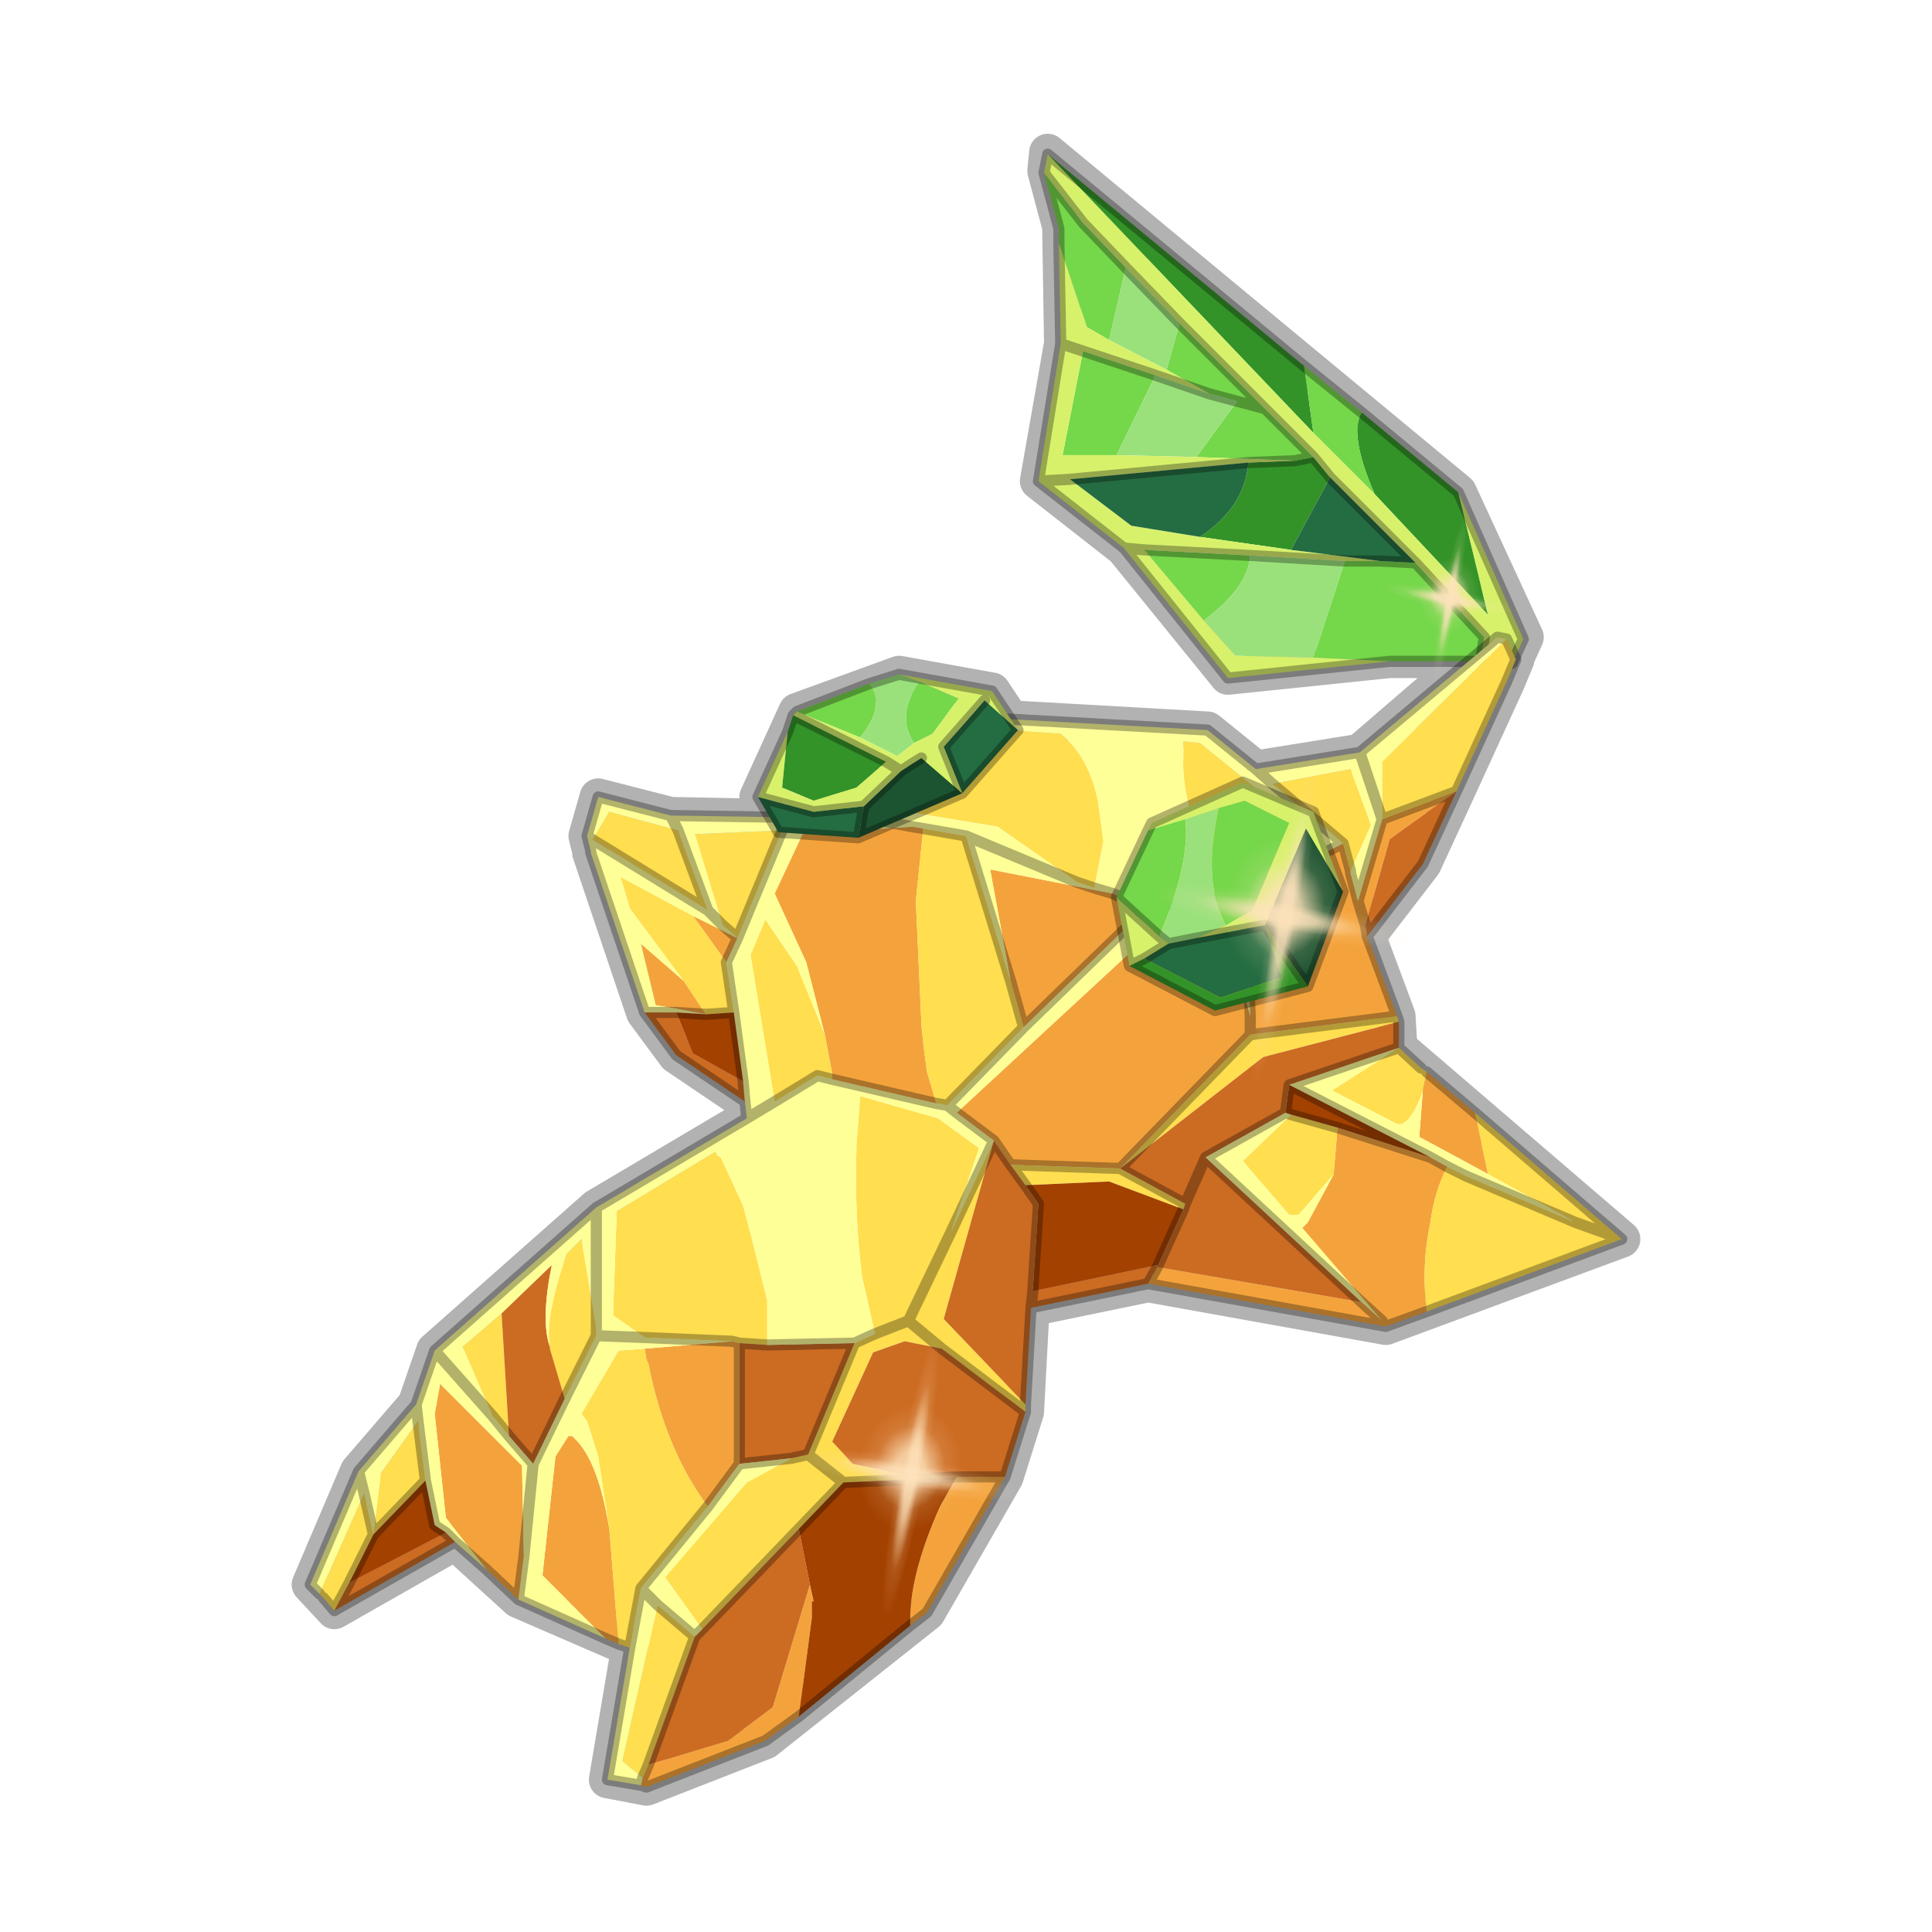 <?xml version="1.0" encoding="UTF-8" standalone="no"?>
<svg xmlns:xlink="http://www.w3.org/1999/xlink" height="52.0px" width="52.0px" xmlns="http://www.w3.org/2000/svg">
  <g transform="matrix(1.0, 0.0, 0.0, 1.0, 0.0, 0.0)">
    <use height="54.0" transform="matrix(1.0, 0.0, 0.0, 1.0, -1.0, -1.0)" width="54.0" xlink:href="#shape0"/>
    <use height="0.0" transform="matrix(0.082, 0.015, -0.047, 0.07, 30.75, 28.5)" width="0.0" xlink:href="#sprite0"/>
    <use height="0.0" transform="matrix(0.082, 0.015, -0.003, 0.078, 21.0, 40.3)" width="0.0" xlink:href="#sprite0"/>
    <use height="0.0" transform="matrix(0.054, 0.045, -0.021, 0.033, 34.05, 13.15)" width="0.0" xlink:href="#sprite0"/>
    <use height="81.5" transform="matrix(0.088, 0.016, -0.02, 0.112, 31.75, 19.5)" width="81.5" xlink:href="#sprite1"/>
    <use height="81.5" transform="matrix(0.076, 0.013, -0.017, 0.096, 22.05, 35.3)" width="81.5" xlink:href="#sprite1"/>
    <use height="81.5" transform="matrix(0.044, 0.008, -0.01, 0.056, 37.6, 13.55)" width="81.5" xlink:href="#sprite1"/>
  </g>
  <defs>
    <g id="shape0" transform="matrix(1.0, 0.0, 0.0, 1.0, 1.0, 1.0)">
      <path d="M52.0 0.0 L52.0 52.0 0.0 52.0 0.0 0.0 52.0 0.0" fill="#795fa9" fill-opacity="0.0" fill-rule="evenodd" stroke="none"/>
      <path d="M41.05 17.15 L39.25 13.25 28.2 4.1 28.15 4.6 28.55 6.1 28.6 9.25 27.95 12.95 30.25 14.75 33.05 18.2 37.4 17.75 39.5 17.75 36.6 20.25 33.8 20.7 32.5 19.65 27.2 19.35 26.7 18.6 24.2 18.15 21.45 19.15 20.4 21.45 20.7 22.0 18.05 21.95 16.1 21.45 15.8 22.5 15.9 22.9 15.9 22.95 17.35 27.25 18.2 28.4 20.05 29.65 20.1 30.1 16.05 32.5 11.7 36.35 11.2 37.8 9.65 39.6 8.35 42.65 9.0 43.35 12.25 41.5 13.95 43.05 16.95 44.35 16.35 47.9 17.4 48.1 20.6 46.85 24.95 43.4 27.05 39.75 27.6 38.0 27.75 35.2 30.9 34.55 37.3 35.7 43.65 33.35 37.65 28.2 37.6 27.35 36.8 25.2 38.3 23.25 39.2 21.3 40.55 18.35 40.8 17.75 40.8 17.7 41.05 17.15 Z" fill="none" stroke="#000000" stroke-linecap="round" stroke-linejoin="round" stroke-opacity="0.302" stroke-width="1.0"/>
      <path d="M34.85 12.4 L35.35 12.3 35.8 12.85 34.75 14.8 32.3 14.45 Q33.5 13.65 33.6 12.45 L34.85 12.4 M36.65 11.1 L39.25 13.25 40.05 16.55 37.0 13.3 Q36.3 11.7 36.65 11.1 M28.2 4.15 L35.1 9.85 35.35 11.65 28.2 4.15" fill="#339328" fill-rule="evenodd" stroke="none"/>
      <path d="M35.35 12.3 L34.85 12.4 32.2 12.3 33.3 10.8 32.55 10.6 31.4 9.95 31.75 8.7 34.05 11.0 35.35 12.3 M33.3 10.8 L34.05 11.0 33.3 10.8 M31.1 10.1 L30.05 12.25 28.6 12.25 29.15 9.45 31.1 10.1 M36.65 11.1 Q36.3 11.7 37.0 13.3 L35.35 11.65 35.1 9.85 36.65 11.1 M39.85 17.8 L37.4 17.8 35.35 17.7 36.2 15.1 37.15 15.1 38.1 15.15 39.95 17.15 39.85 17.8 M28.5 6.55 L28.5 6.15 28.1 4.65 29.15 6.0 30.3 7.2 29.85 9.15 29.25 8.8 28.5 6.55 M33.65 14.95 Q33.6 15.8 32.4 16.7 L30.8 14.8 33.65 14.95" fill="#75d74a" fill-rule="evenodd" stroke="none"/>
      <path d="M33.3 10.8 L32.2 12.3 30.05 12.25 31.1 10.1 32.55 10.6 33.3 10.8 M36.2 15.1 L35.35 17.7 33.25 17.65 32.4 16.7 Q33.6 15.8 33.65 14.95 L36.2 15.1 M29.85 9.15 L30.3 7.2 31.75 8.7 31.4 9.95 29.85 9.15" fill="#9ae17b" fill-rule="evenodd" stroke="none"/>
      <path d="M35.35 12.3 L34.05 11.0 31.75 8.7 30.3 7.2 29.15 6.0 28.1 4.65 28.2 4.15 35.35 11.65 37.0 13.3 40.05 16.55 39.25 13.25 41.0 17.2 40.7 17.85 40.5 17.9 40.15 17.85 39.85 17.8 39.95 17.15 38.1 15.15 35.8 12.85 35.35 12.3 M32.2 12.3 L34.85 12.4 33.6 12.45 28.8 12.9 27.95 12.95 28.55 9.25 28.5 6.55 29.25 8.8 29.85 9.15 31.4 9.95 32.55 10.6 31.1 10.1 29.15 9.45 28.6 12.25 30.05 12.25 32.2 12.3 M32.3 14.45 L34.75 14.8 37.15 15.1 36.2 15.1 33.65 14.95 30.8 14.8 32.4 16.7 33.25 17.65 35.35 17.7 37.4 17.8 33.05 18.25 30.25 14.75 27.95 12.95 28.8 12.9 30.45 14.15 32.3 14.45 M28.55 9.25 L29.15 9.45 28.55 9.25 M30.8 14.8 L30.25 14.75 30.8 14.8" fill="#d7f16b" fill-rule="evenodd" stroke="none"/>
      <path d="M33.6 12.45 Q33.5 13.65 32.3 14.45 L30.45 14.15 28.8 12.9 33.6 12.45 M34.75 14.8 L35.8 12.85 38.1 15.15 37.15 15.1 34.75 14.8" fill="#246c41" fill-rule="evenodd" stroke="none"/>
      <path d="M34.85 12.4 L35.35 12.3 34.05 11.0 33.3 10.8 32.55 10.6 31.1 10.1 29.15 9.45 28.55 9.25 28.5 6.55 28.5 6.15 28.1 4.65 28.2 4.15 35.1 9.85 36.65 11.1 39.25 13.25 41.0 17.2 40.7 17.85 40.5 17.9 40.15 17.85 M34.85 12.4 L33.6 12.45 28.8 12.9 27.95 12.95 28.55 9.25 M35.8 12.85 L35.35 12.3 M39.85 17.8 L37.4 17.8 33.05 18.25 30.25 14.75 27.95 12.95 M38.1 15.15 L37.15 15.1 36.2 15.1 33.65 14.95 30.8 14.8 30.25 14.75 M38.1 15.15 L35.8 12.85 M39.85 17.8 L39.95 17.15 38.1 15.15 M30.3 7.2 L29.15 6.0 28.1 4.65 M31.75 8.7 L30.3 7.2 M31.75 8.7 L34.05 11.0" fill="none" stroke="#000000" stroke-linecap="round" stroke-linejoin="round" stroke-opacity="0.302" stroke-width="0.3"/>
      <path d="M36.8 25.2 L37.6 27.35 33.65 27.85 33.65 27.35 33.65 27.85 30.15 31.45 27.2 31.35 26.75 30.7 25.75 29.95 31.05 25.05 32.95 24.75 33.65 27.35 33.5 24.0 34.15 23.7 36.15 22.7 36.35 23.45 36.35 23.5 36.55 24.25 37.2 22.05 39.2 21.3 37.45 22.55 37.4 22.6 36.75 24.9 36.8 25.2 M38.4 28.85 L39.7 29.95 40.05 31.6 38.2 30.6 38.3 29.3 38.4 28.85 M38.4 35.3 L37.3 35.7 30.9 34.55 31.15 34.1 36.65 35.05 37.2 35.55 35.05 33.05 35.2 32.9 35.9 31.6 35.9 31.55 36.0 30.35 38.5 31.15 38.95 31.4 Q38.6 32.1 38.5 32.9 38.25 34.05 38.4 35.3 M27.05 39.75 L24.95 43.4 24.5 43.75 Q24.45 42.45 25.3 40.55 L25.75 39.75 27.05 39.75 M21.5 46.2 L20.6 46.85 17.4 48.1 17.25 48.05 17.3 47.85 17.45 47.5 19.6 46.85 20.8 45.95 21.8 42.65 21.9 43.1 21.85 43.1 21.85 43.55 21.5 46.2 M16.65 44.25 L16.3 44.1 14.6 42.4 14.95 39.2 15.3 38.65 15.4 38.65 15.45 38.7 Q16.1 39.3 16.4 41.15 L16.65 44.25 M13.95 43.05 L13.1 42.25 12.0 40.85 11.7 38.05 11.85 37.25 14.05 39.45 14.1 41.9 13.95 43.05 M19.0 27.3 L17.65 27.05 17.25 25.4 18.4 26.4 19.0 27.3 M18.65 24.65 L19.85 25.25 19.55 25.9 18.65 24.65 M30.85 24.45 L27.55 27.65 27.2 26.4 26.65 23.4 29.95 24.05 30.85 24.45 M36.75 24.9 L36.55 24.25 36.75 24.9 M37.2 35.55 L37.3 35.7 37.2 35.55 M24.55 22.25 L24.85 22.3 24.65 24.25 24.8 27.55 24.8 27.6 24.85 28.05 24.85 28.1 24.95 28.85 25.1 29.35 25.2 29.7 22.4 29.05 22.4 28.9 22.2 27.85 21.7 25.9 20.85 24.05 21.6 22.45 24.55 22.25 M19.7 36.1 L19.9 36.15 19.9 39.4 19.05 40.55 Q17.9 39.0 17.45 36.7 L17.4 36.6 17.35 36.3 19.7 36.1" fill="#f4a33c" fill-rule="evenodd" stroke="none"/>
      <path d="M40.55 17.2 L40.8 17.75 40.55 18.35 39.2 21.3 37.2 22.05 37.2 20.5 40.55 17.2 M37.6 27.35 L37.65 27.5 34.0 28.45 30.15 31.45 31.9 32.4 31.85 32.55 29.85 31.8 27.6 31.9 27.2 31.35 30.15 31.45 33.65 27.85 37.6 27.35 M37.65 28.2 L38.25 28.75 38.4 28.85 38.3 29.3 38.25 29.5 Q37.9 30.35 37.6 30.25 L35.85 29.35 37.65 28.2 M39.7 29.95 L43.65 33.35 38.4 35.3 Q38.25 34.05 38.5 32.9 38.6 32.1 38.95 31.4 L39.45 31.65 42.4 32.9 43.65 33.35 42.4 32.9 40.05 31.6 39.7 29.95 M27.6 37.8 L27.6 38.0 25.35 36.3 24.35 36.1 23.5 36.4 22.4 38.8 22.95 39.4 24.9 39.8 22.7 39.9 21.5 41.15 18.9 43.85 17.9 42.45 20.1 39.9 21.3 39.25 21.75 39.15 23.0 36.15 23.55 35.9 23.2 34.35 Q23.0 32.75 23.05 31.0 L23.05 30.85 23.1 30.2 23.15 29.5 25.25 30.1 26.35 30.9 25.6 33.15 26.75 30.7 25.4 35.5 27.6 37.8 M16.95 44.35 L16.65 44.25 16.4 41.15 16.1 39.2 15.8 38.25 15.65 38.05 16.65 36.35 17.35 36.3 17.4 36.6 17.45 36.7 Q17.9 39.0 19.05 40.55 L17.25 42.75 16.95 44.35 M9.0 43.35 L8.7 43.0 8.6 42.9 9.8 40.2 10.05 41.3 10.25 39.65 11.25 38.25 11.45 39.85 10.05 41.3 9.4 42.6 9.0 43.35 M18.4 26.4 L16.95 24.45 16.7 23.6 18.65 24.65 19.55 25.9 19.75 27.25 19.0 27.3 18.4 26.4 M19.85 25.25 L19.45 24.9 18.7 22.45 21.05 22.35 19.85 25.25 M19.05 24.5 L15.95 22.6 16.4 21.85 18.25 22.35 19.05 24.5 M33.1 24.1 L32.8 23.65 32.65 23.3 32.6 23.2 32.3 22.65 Q31.8 21.35 31.85 20.35 L31.85 19.95 32.3 20.0 35.25 22.4 34.15 23.7 33.5 24.0 33.1 24.1 M36.15 22.7 L34.25 21.1 36.35 20.7 36.9 22.2 36.35 23.45 36.15 22.7 M27.55 27.65 L25.5 29.75 25.2 29.7 25.1 29.35 24.95 28.85 24.85 28.1 24.85 28.05 24.8 27.6 24.8 27.55 24.65 24.25 24.85 22.3 26.0 22.5 27.2 26.4 27.55 27.65 M35.9 31.6 L34.95 32.7 34.7 32.7 33.45 31.25 34.75 30.0 36.0 30.35 35.9 31.55 35.9 31.6 M22.2 27.85 L22.4 28.9 22.4 29.05 22.0 28.95 20.85 29.65 20.2 25.7 20.6 24.75 21.45 26.0 22.2 27.85 M29.0 23.75 L26.85 22.25 23.2 21.65 27.15 19.65 28.55 19.75 Q29.3 20.35 29.55 21.55 L29.7 22.65 29.45 23.9 29.0 23.75 M14.8 36.25 Q14.65 35.5 15.25 33.75 L15.65 33.35 16.05 35.75 16.05 35.95 15.2 37.65 14.8 36.3 14.8 36.25 M17.35 36.0 L16.5 35.4 16.6 32.6 19.25 31.0 19.3 31.1 19.4 31.15 20.0 32.45 20.2 33.2 20.3 33.6 20.65 35.0 20.65 36.2 19.9 36.15 19.7 36.1 17.35 36.0 M25.35 36.3 L24.45 35.55 25.6 33.15 24.45 35.55 25.35 36.3 M24.45 35.55 L23.55 35.9 24.45 35.55 M21.75 39.15 L22.7 39.9 21.75 39.15 M17.7 43.2 L18.7 44.05 17.45 47.5 17.3 47.85 16.75 47.4 17.7 43.2 M13.25 38.1 L12.45 36.25 13.5 35.35 13.7 38.65 13.25 38.1" fill="#ffde4f" fill-rule="evenodd" stroke="none"/>
      <path d="M39.2 21.3 L38.3 23.25 36.8 25.2 36.75 24.9 37.4 22.6 37.45 22.55 39.2 21.3 M37.65 27.5 L37.65 28.2 34.7 29.2 34.6 29.95 32.45 31.15 36.65 35.05 31.15 34.1 31.85 32.55 31.9 32.4 30.15 31.45 34.0 28.45 37.65 27.5 M30.9 34.55 L27.75 35.2 27.6 37.8 25.4 35.5 26.75 30.7 27.2 31.35 27.6 31.9 27.95 32.4 27.8 34.7 27.8 34.75 31.15 34.05 31.15 34.1 30.9 34.55 M27.6 38.0 L27.05 39.75 25.75 39.75 24.9 39.8 22.95 39.4 22.4 38.8 23.5 36.4 24.35 36.1 25.35 36.3 27.6 38.0 M12.25 41.5 L9.0 43.35 9.4 42.6 12.0 41.25 12.25 41.5 M20.05 29.65 L18.2 28.4 17.35 27.25 18.2 27.25 18.65 28.35 20.0 29.1 20.05 29.65 M32.45 31.15 L31.9 32.4 32.45 31.15 M14.8 36.25 L14.8 36.3 15.2 37.65 14.35 39.4 13.7 38.65 13.5 35.35 14.85 34.05 Q14.55 35.55 14.8 36.25 M20.65 36.2 L23.0 36.15 21.75 39.15 21.3 39.25 19.9 39.4 19.9 36.15 20.65 36.2 M27.8 34.75 L27.75 35.2 27.8 34.75 M18.9 43.85 L21.5 41.15 21.8 42.65 20.8 45.95 19.6 46.85 17.45 47.5 18.7 44.05 18.9 43.85" fill="#cc6b22" fill-rule="evenodd" stroke="none"/>
      <path d="M17.35 27.25 L15.9 22.95 15.9 22.9 15.8 22.5 16.1 21.45 18.05 21.95 21.25 22.0 21.35 21.65 27.05 19.35 32.5 19.65 33.8 20.7 36.6 20.25 40.3 17.15 40.55 17.2 37.2 20.5 37.2 22.05 36.55 24.25 36.35 23.5 36.35 23.45 36.9 22.2 36.35 20.7 34.25 21.1 36.15 22.7 34.15 23.7 35.25 22.4 32.3 20.0 31.85 19.95 31.85 20.35 Q31.8 21.35 32.3 22.65 L32.6 23.2 32.65 23.3 32.8 23.65 33.1 24.1 33.5 24.0 33.65 27.35 32.95 24.75 31.05 25.05 25.75 29.95 25.5 29.75 25.75 29.95 26.75 30.7 25.6 33.15 26.35 30.9 25.25 30.1 23.15 29.5 23.1 30.2 23.05 30.85 23.05 31.0 Q23.0 32.75 23.2 34.35 L23.55 35.9 23.0 36.15 20.65 36.2 20.65 35.0 20.3 33.6 20.2 33.2 20.0 32.45 19.4 31.15 19.3 31.1 19.25 31.0 16.6 32.6 16.5 35.4 17.35 36.0 16.05 35.95 17.35 36.0 19.7 36.1 17.35 36.3 16.65 36.35 15.65 38.05 15.8 38.25 16.1 39.2 16.4 41.15 Q16.1 39.3 15.45 38.7 L15.4 38.65 15.3 38.65 14.95 39.2 14.6 42.4 16.3 44.1 13.95 43.05 14.1 41.9 14.05 39.45 11.85 37.25 11.7 38.05 12.0 40.85 13.1 42.25 12.25 41.5 12.0 41.25 11.7 41.05 11.45 39.85 11.25 38.25 11.2 37.8 11.25 38.25 10.25 39.65 10.05 41.3 9.8 40.2 8.6 42.9 8.35 42.65 9.65 39.6 11.2 37.8 11.7 36.35 16.05 32.5 20.1 30.1 20.05 29.65 20.0 29.1 19.75 27.25 19.55 25.9 19.85 25.25 21.05 22.35 18.7 22.45 19.45 24.9 19.85 25.25 18.65 24.65 16.7 23.6 16.95 24.45 18.4 26.4 17.25 25.4 17.65 27.05 19.0 27.3 18.2 27.25 17.35 27.25 M17.25 48.05 L16.35 47.9 16.95 44.35 17.25 42.75 19.05 40.55 19.9 39.4 21.3 39.25 20.1 39.9 17.9 42.45 18.9 43.85 18.7 44.05 17.7 43.2 16.75 47.4 17.3 47.85 17.25 48.05 M19.05 24.5 L19.45 24.9 19.05 24.5 18.25 22.35 16.4 21.85 15.95 22.6 19.05 24.5 M15.8 22.5 L15.95 22.6 15.8 22.5 M33.8 20.7 L34.25 21.1 33.8 20.7 M30.85 24.45 L33.1 24.1 30.85 24.45 29.95 24.05 29.45 23.9 29.95 24.05 26.65 23.4 27.2 26.4 26.0 22.5 24.85 22.3 24.55 22.25 21.6 22.45 20.85 24.05 21.7 25.9 22.2 27.85 21.45 26.0 20.6 24.75 20.2 25.7 20.85 29.65 22.0 28.95 22.4 29.05 25.2 29.7 25.5 29.75 27.55 27.65 30.85 24.45 M36.6 20.25 L37.2 22.05 36.6 20.25 M34.75 30.0 L33.45 31.25 34.7 32.7 34.95 32.7 35.9 31.6 35.2 32.9 35.05 33.05 37.2 35.55 36.65 35.05 32.45 31.15 34.6 29.95 34.75 30.0 M34.7 29.2 L37.65 28.2 35.85 29.35 37.6 30.25 Q37.9 30.35 38.25 29.5 L38.3 29.3 38.2 30.6 40.05 31.6 42.4 32.9 39.45 31.65 38.95 31.4 38.5 31.15 34.7 29.2 M29.0 23.75 L26.0 22.5 29.0 23.75 29.45 23.9 29.7 22.65 29.55 21.55 Q29.3 20.35 28.55 19.75 L27.15 19.65 23.2 21.65 26.85 22.25 29.0 23.75 M18.05 21.95 L18.25 22.35 18.05 21.95 M21.25 22.0 L21.05 22.35 21.25 22.0 M16.05 35.75 L15.65 33.35 15.25 33.75 Q14.65 35.5 14.8 36.25 14.55 35.55 14.85 34.05 L13.5 35.35 12.45 36.25 13.25 38.1 13.7 38.65 14.35 39.4 15.2 37.65 16.05 35.95 16.05 35.75 16.05 32.5 16.05 35.75 M20.1 30.1 L20.85 29.65 20.1 30.1 M21.35 21.65 L24.55 22.25 21.35 21.65 M17.7 43.2 L17.25 42.75 17.7 43.2 M11.7 36.35 L13.25 38.1 11.7 36.35 M9.65 39.6 L9.8 40.2 9.65 39.6 M14.35 39.4 L14.1 41.9 14.35 39.4" fill="#ffff98" fill-rule="evenodd" stroke="none"/>
      <path d="M24.5 43.75 L21.5 46.2 21.85 43.55 21.85 43.1 21.9 43.1 21.8 42.65 21.5 41.15 22.7 39.9 24.9 39.8 25.75 39.75 25.3 40.55 Q24.45 42.45 24.5 43.75 M18.2 27.25 L19.0 27.3 19.75 27.25 20.0 29.1 18.65 28.35 18.2 27.25 M36.0 30.35 L34.75 30.0 34.6 29.95 34.7 29.2 38.5 31.15 36.0 30.35 M27.6 31.9 L29.85 31.8 31.85 32.55 31.15 34.1 31.15 34.05 27.8 34.75 27.8 34.7 27.95 32.4 27.6 31.9 M11.45 39.85 L11.7 41.05 12.0 41.25 9.4 42.6 10.05 41.3 11.45 39.85" fill="#a34100" fill-rule="evenodd" stroke="none"/>
      <path d="M17.35 27.25 L15.9 22.95 15.9 22.9 15.8 22.5 16.1 21.45 18.05 21.95 21.25 22.0 21.35 21.65 27.05 19.35 32.5 19.65 33.8 20.7 36.6 20.25 40.3 17.15 40.55 17.2 40.8 17.75 40.55 18.35 39.2 21.3 38.3 23.25 36.8 25.2 37.6 27.35 37.65 27.5 37.65 28.2 38.25 28.75 M38.4 28.85 L39.7 29.95 43.65 33.35 38.4 35.3 37.3 35.7 30.9 34.55 27.75 35.2 27.6 37.8 27.6 38.0 27.05 39.75 24.95 43.4 24.5 43.75 21.5 46.2 20.6 46.85 17.4 48.1 17.25 48.05 16.35 47.9 16.95 44.35 16.65 44.25 16.3 44.1 13.95 43.05 13.1 42.25 12.25 41.5 9.0 43.35 8.7 43.0 M8.6 42.9 L8.35 42.65 9.65 39.6 11.2 37.8 11.7 36.35 16.05 32.5 20.1 30.1 20.05 29.65 18.2 28.4 17.35 27.25 18.2 27.25 19.0 27.3 19.75 27.25 20.0 29.1 20.05 29.65 M19.85 25.25 L19.45 24.9 19.05 24.5 15.95 22.6 15.8 22.5 M34.15 23.7 L36.15 22.7 34.25 21.1 33.8 20.7 M34.15 23.7 L33.5 24.0 33.65 27.35 33.65 27.85 37.6 27.35 M33.5 24.0 L33.1 24.1 30.85 24.45 27.55 27.65 25.5 29.75 25.75 29.95 26.75 30.7 27.2 31.35 27.6 31.9 27.95 32.4 27.8 34.7 27.8 34.75 27.75 35.2 M36.15 22.7 L36.35 23.45 36.35 23.5 36.55 24.25 37.2 22.05 36.6 20.25 M36.75 24.9 L36.8 25.2 M36.55 24.25 L36.75 24.9 M37.2 22.05 L39.2 21.3 M36.0 30.35 L34.75 30.0 34.6 29.95 32.45 31.15 36.65 35.05 37.2 35.55 37.3 35.7 M34.6 29.95 L34.7 29.2 37.65 28.2 M31.15 34.1 L31.85 32.55 31.9 32.4 30.15 31.45 27.2 31.35 M31.15 34.1 L30.9 34.55 M30.15 31.45 L33.65 27.85 M31.9 32.4 L32.45 31.15 M43.65 33.35 L42.4 32.9 39.45 31.65 38.95 31.4 38.5 31.15 36.0 30.35 M34.7 29.2 L38.5 31.15 M24.85 22.3 L24.55 22.25 21.35 21.65 M22.4 29.05 L25.2 29.7 25.5 29.75 M24.85 22.3 L26.0 22.5 29.0 23.75 29.45 23.9 29.95 24.05 30.85 24.45 M18.25 22.35 L18.05 21.95 M21.05 22.35 L21.25 22.0 M20.85 29.65 L22.0 28.95 22.4 29.05 M19.55 25.9 L19.85 25.25 21.05 22.35 M19.55 25.9 L19.75 27.25 M15.2 37.65 L16.05 35.95 16.05 35.75 16.05 32.5 M20.65 36.2 L23.0 36.15 23.55 35.9 24.45 35.55 25.35 36.3 27.6 38.0 M25.6 33.15 L26.75 30.7 M27.2 26.4 L27.55 27.65 M20.85 29.65 L20.1 30.1 M19.05 24.5 L18.25 22.35 M26.0 22.5 L27.2 26.4 M24.9 39.8 L25.75 39.75 27.05 39.75 M25.6 33.15 L24.45 35.55 M22.7 39.9 L24.9 39.8 M19.7 36.1 L19.9 36.15 20.65 36.2 M21.3 39.25 L21.75 39.15 23.0 36.15 M19.9 39.4 L19.9 36.15 M19.9 39.4 L21.3 39.25 M18.9 43.85 L21.5 41.15 22.7 39.9 21.75 39.15 M18.7 44.05 L17.7 43.2 17.25 42.75 19.05 40.55 19.9 39.4 M17.3 47.85 L17.45 47.5 18.7 44.05 18.9 43.85 M16.05 35.95 L17.35 36.0 19.7 36.1 M13.25 38.1 L13.7 38.65 14.35 39.4 15.2 37.65 M13.25 38.1 L11.7 36.35 M11.2 37.8 L11.25 38.25 11.45 39.85 11.7 41.05 12.0 41.25 12.25 41.5 M9.8 40.2 L9.65 39.6 M9.0 43.35 L9.4 42.6 10.05 41.3 9.8 40.2 M10.05 41.3 L11.45 39.85 M13.95 43.05 L14.1 41.9 14.35 39.4 M16.95 44.35 L17.25 42.75 M17.25 48.05 L17.3 47.85" fill="none" stroke="#000000" stroke-linecap="round" stroke-linejoin="round" stroke-opacity="0.302" stroke-width="0.3"/>
      <path d="M21.2 19.7 L21.35 19.25 23.85 20.5 23.05 21.2 21.9 21.55 21.05 21.2 21.2 19.7" fill="#339328" fill-rule="evenodd" stroke="none"/>
      <path d="M21.45 19.15 L23.4 18.4 Q23.85 19.0 23.15 19.85 L21.45 19.15 M24.6 20.0 Q24.1 19.25 24.75 18.35 L25.8 18.8 25.1 19.75 24.6 20.0" fill="#75d74a" fill-rule="evenodd" stroke="none"/>
      <path d="M27.4 19.65 L25.9 21.35 25.4 20.1 26.5 18.85 27.4 19.65 M23.1 22.55 L20.95 22.4 20.4 21.45 21.9 21.85 23.25 21.7 23.1 22.55" fill="#246c41" fill-rule="evenodd" stroke="none"/>
      <path d="M25.9 21.35 L23.1 22.55 23.25 21.7 24.25 20.75 Q24.55 20.55 24.8 20.4 L25.9 21.35" fill="#1c5331" fill-rule="evenodd" stroke="none"/>
      <path d="M23.4 18.4 L24.2 18.15 24.75 18.35 Q24.1 19.25 24.6 20.0 L24.15 20.35 23.15 19.85 Q23.85 19.0 23.4 18.4" fill="#9ae17b" fill-rule="evenodd" stroke="none"/>
      <path d="M24.2 18.15 L26.7 18.6 27.4 19.65 26.5 18.85 25.4 20.1 25.9 21.35 24.8 20.4 Q24.55 20.55 24.25 20.75 L23.85 20.5 24.25 20.75 23.25 21.7 21.9 21.85 20.4 21.45 21.2 19.7 21.05 21.2 21.9 21.55 23.05 21.2 23.85 20.5 21.35 19.25 21.45 19.15 23.15 19.85 24.15 20.35 24.6 20.0 25.1 19.75 25.8 18.8 24.75 18.35 24.2 18.15" fill="#d7f16b" fill-rule="evenodd" stroke="none"/>
      <path d="M23.4 18.4 L24.2 18.15 26.7 18.6 27.4 19.65 25.9 21.35 23.1 22.55 20.95 22.4 20.4 21.45 21.2 19.7 21.35 19.25 21.45 19.15 23.4 18.4 M23.85 20.5 L24.25 20.75 Q24.55 20.55 24.8 20.4 M25.9 21.35 L25.4 20.1 26.5 18.85 M23.25 21.7 L21.9 21.85 20.4 21.45 M23.25 21.7 L23.1 22.55 M24.25 20.75 L23.25 21.7 M21.35 19.25 L23.85 20.5" fill="none" stroke="#000000" stroke-linecap="round" stroke-linejoin="round" stroke-opacity="0.302" stroke-width="0.3"/>
      <path d="M33.0 24.9 L33.7 24.5 34.7 22.15 33.5 21.55 32.8 21.75 31.9 22.05 30.9 22.35 31.0 22.15 33.45 21.05 35.35 21.85 36.15 24.0 35.15 22.3 34.05 24.9 32.2 25.25 33.0 24.9 M30.05 24.15 L31.2 25.2 31.45 25.4 30.8 25.8 30.4 26.0 30.05 24.15" fill="#d7f16b" fill-rule="evenodd" stroke="none"/>
      <path d="M32.8 21.75 L33.5 21.55 34.7 22.15 33.7 24.5 33.0 24.9 Q32.35 23.8 32.8 21.75 M30.9 22.35 L31.9 22.05 Q32.05 23.2 31.2 25.2 L30.05 24.15 30.9 22.35" fill="#75d74a" fill-rule="evenodd" stroke="none"/>
      <path d="M33.0 24.9 L32.2 25.25 31.45 25.4 31.2 25.2 Q32.05 23.2 31.9 22.05 L32.8 21.75 Q32.35 23.8 33.0 24.9" fill="#9ae17b" fill-rule="evenodd" stroke="none"/>
      <path d="M34.05 24.9 L35.15 22.3 36.15 24.0 35.2 26.55 34.05 24.9" fill="#1c5331" fill-rule="evenodd" stroke="none"/>
      <path d="M32.2 25.25 L34.05 24.9 34.5 26.3 32.85 26.85 30.8 25.8 31.45 25.4 32.2 25.25" fill="#246c41" fill-rule="evenodd" stroke="none"/>
      <path d="M30.8 25.8 L32.85 26.85 34.5 26.3 34.05 24.9 35.2 26.55 32.7 27.2 30.4 26.0 30.8 25.8" fill="#339328" fill-rule="evenodd" stroke="none"/>
      <path d="M32.2 25.25 L34.05 24.9 35.2 26.55 36.15 24.0 35.35 21.85 33.45 21.05 31.0 22.15 30.9 22.35 30.05 24.15 31.2 25.2 31.45 25.4 30.8 25.8 30.4 26.0 30.05 24.15 M30.4 26.0 L32.7 27.2 35.2 26.55 M31.45 25.4 L32.2 25.25 Z" fill="none" stroke="#000000" stroke-linecap="round" stroke-linejoin="round" stroke-opacity="0.302" stroke-width="0.3"/>
    </g>
    <g id="sprite1" transform="matrix(1.0, 0.0, 0.0, 1.0, 0.0, 0.0)">
      <use height="26.7" transform="matrix(0.004, -1.351, 1.393, 0.02, 22.09, 56.026)" width="26.7" xlink:href="#sprite2"/>
      <use height="26.7" transform="matrix(0.009, -3.049, 0.372, 0.005, 36.507, 81.377)" width="26.7" xlink:href="#sprite2"/>
      <use height="26.7" transform="matrix(3.049, 0.009, -0.005, 0.372, 0.122, 35.107)" width="26.7" xlink:href="#sprite2"/>
    </g>
    <g id="sprite2" transform="matrix(1.0, 0.0, 0.0, 1.0, 13.35, 13.35)">
      <use height="26.7" transform="matrix(1.0, 0.0, 0.0, 1.0, -13.35, -13.35)" width="26.7" xlink:href="#shape1"/>
    </g>
    <g id="shape1" transform="matrix(1.0, 0.0, 0.0, 1.0, 13.35, 13.35)">
      <path d="M9.3 -9.85 Q13.35 -5.8 13.35 0.0 13.35 5.8 9.3 9.3 5.8 13.35 0.0 13.35 -5.8 13.35 -9.85 9.3 -13.35 5.8 -13.35 0.0 -13.35 -5.8 -9.85 -9.85 -5.8 -13.35 0.0 -13.35 5.8 -13.35 9.3 -9.85" fill="url(#gradient0)" fill-rule="evenodd" stroke="none"/>
    </g>
    <radialGradient cx="0" cy="0" gradientTransform="matrix(0.021, 0.0, 0.0, 0.021, 0.0, 0.0)" gradientUnits="userSpaceOnUse" id="gradient0" r="819.2" spreadMethod="pad">
      <stop offset="0.196" stop-color="#fee3bc" stop-opacity="0.78"/>
      <stop offset="0.502" stop-color="#fee3bc" stop-opacity="0.125"/>
      <stop offset="0.761" stop-color="#ffe3bd" stop-opacity="0.0"/>
    </radialGradient>
  </defs>
</svg>
